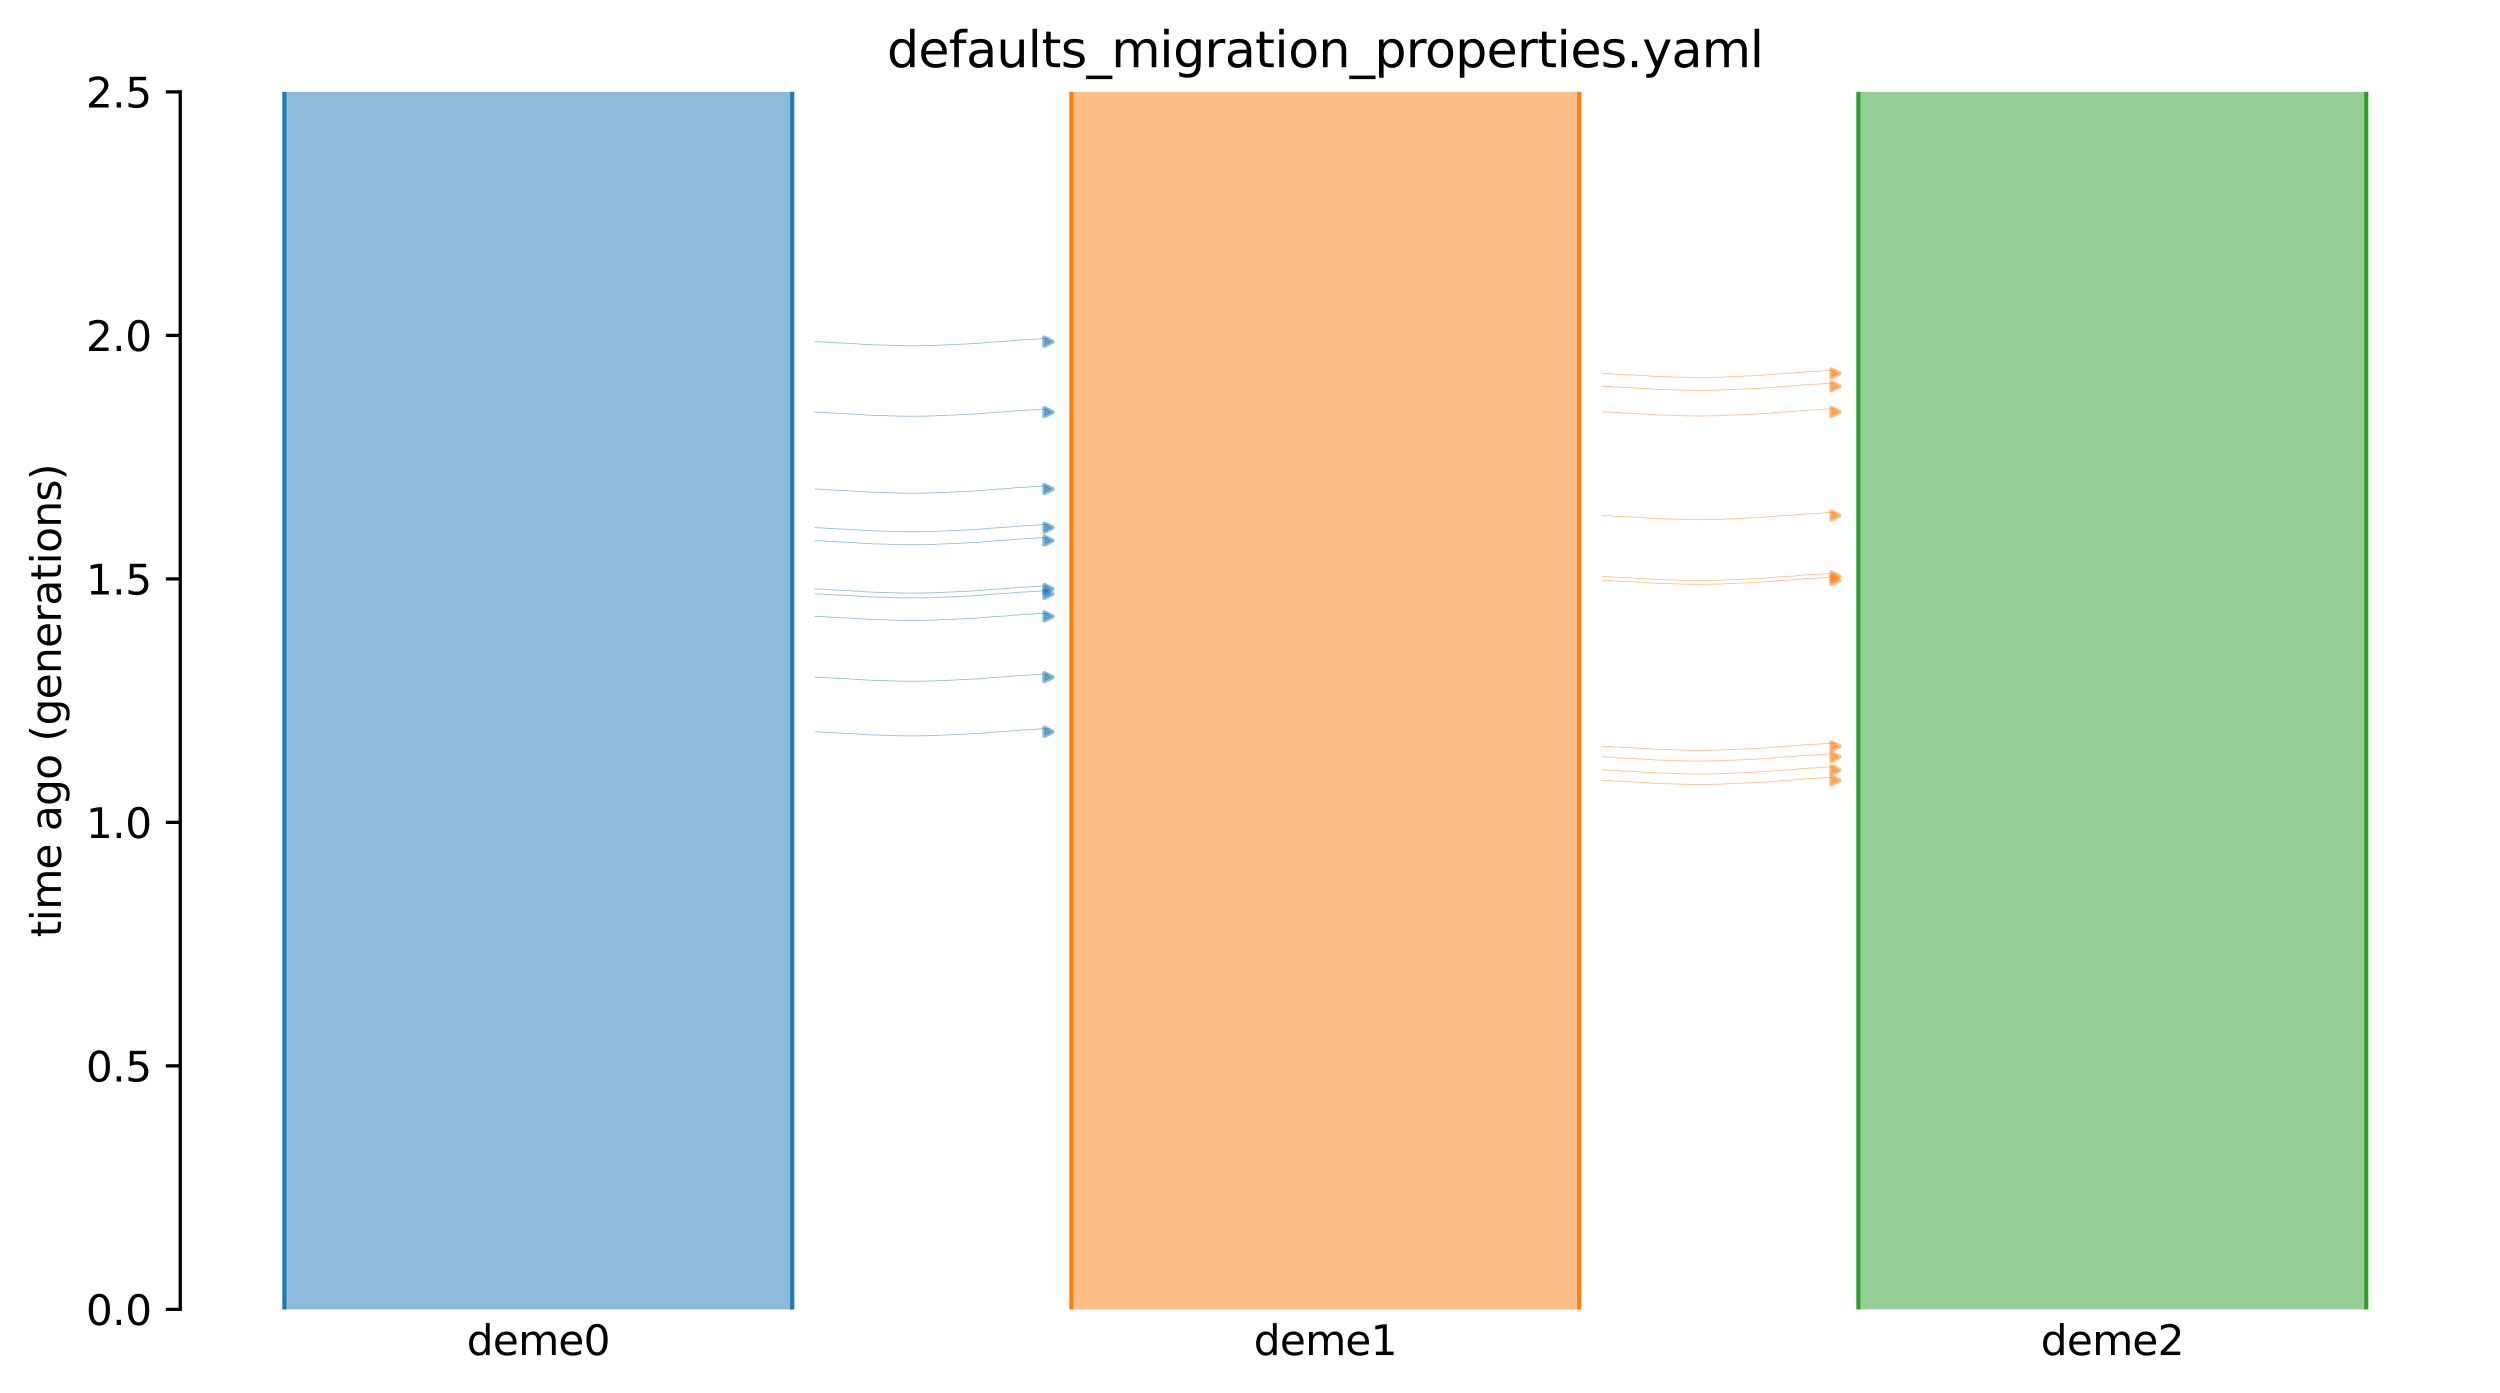 <?xml version="1.0" encoding="utf-8" standalone="no"?>
<!DOCTYPE svg PUBLIC "-//W3C//DTD SVG 1.1//EN"
  "http://www.w3.org/Graphics/SVG/1.1/DTD/svg11.dtd">
<svg xmlns:xlink="http://www.w3.org/1999/xlink" width="607.2pt" height="338.4pt" viewBox="0 0 607.2 338.4" xmlns="http://www.w3.org/2000/svg" version="1.1">
 <defs>
  <style type="text/css">*{stroke-linejoin: round; stroke-linecap: butt}</style>
 </defs>
 <g id="figure_1">
  <g id="patch_1">
   <path d="M 0 338.4 
L 607.2 338.4 
L 607.2 0 
L 0 0 
z
" style="fill: #ffffff"/>
  </g>
  <g id="axes_1">
   <g id="patch_2">
    <path d="M 43.781 318.022 
L 600 318.022 
L 600 22.318 
L 43.781 22.318 
z
" style="fill: #ffffff"/>
   </g>
   <path d="M 197.982 144.237 
L 198.982 144.268 
L 199.982 144.305 
L 200.982 144.403 
L 201.982 144.435 
L 202.982 144.509 
L 203.982 144.547 
L 204.982 144.583 
L 205.982 144.641 
L 206.982 144.711 
L 207.982 144.763 
L 208.982 144.822 
L 209.982 144.91 
L 210.982 144.956 
L 211.982 144.999 
L 212.982 145.029 
L 213.982 145.055 
L 214.982 145.077 
L 215.982 145.131 
L 216.982 145.159 
L 217.982 145.189 
L 218.982 145.214 
L 219.982 145.225 
L 220.982 145.235 
L 221.982 145.235 
L 222.982 145.226 
L 223.982 145.214 
L 224.982 145.183 
L 225.982 145.172 
L 226.982 145.142 
L 227.982 145.082 
L 228.982 145.045 
L 229.982 145.005 
L 230.982 144.963 
L 231.982 144.93 
L 232.982 144.863 
L 233.982 144.824 
L 234.982 144.781 
L 235.982 144.71 
L 236.982 144.674 
L 237.982 144.616 
L 238.982 144.505 
L 239.982 144.434 
L 240.982 144.321 
L 241.982 144.275 
L 242.982 144.214 
L 243.982 144.166 
L 244.982 144.085 
L 245.982 143.966 
L 246.982 143.896 
L 247.982 143.813 
L 248.982 143.78 
L 249.982 143.728 
L 250.982 143.66 
L 251.982 143.594 
L 252.982 143.517 
L 254.65 143.49 
" clip-path="url(#p02de3238c3)" style="fill: none; stroke: #1f77b4; stroke-opacity: 0.5; stroke-width: 0.2; stroke-linecap: square"/>
   <path d="M 197.982 82.985 
L 198.982 83.016 
L 199.982 83.053 
L 200.982 83.151 
L 201.982 83.183 
L 202.982 83.257 
L 203.982 83.295 
L 204.982 83.331 
L 205.982 83.388 
L 206.982 83.459 
L 207.982 83.511 
L 208.982 83.57 
L 209.982 83.658 
L 210.982 83.704 
L 211.982 83.747 
L 212.982 83.777 
L 213.982 83.803 
L 214.982 83.825 
L 215.982 83.879 
L 216.982 83.907 
L 217.982 83.937 
L 218.982 83.962 
L 219.982 83.973 
L 220.982 83.983 
L 221.982 83.983 
L 222.982 83.974 
L 223.982 83.962 
L 224.982 83.931 
L 225.982 83.92 
L 226.982 83.89 
L 227.982 83.83 
L 228.982 83.793 
L 229.982 83.753 
L 230.982 83.711 
L 231.982 83.678 
L 232.982 83.611 
L 233.982 83.572 
L 234.982 83.529 
L 235.982 83.458 
L 236.982 83.422 
L 237.982 83.364 
L 238.982 83.253 
L 239.982 83.182 
L 240.982 83.069 
L 241.982 83.023 
L 242.982 82.962 
L 243.982 82.914 
L 244.982 82.833 
L 245.982 82.714 
L 246.982 82.644 
L 247.982 82.561 
L 248.982 82.528 
L 249.982 82.476 
L 250.982 82.408 
L 251.982 82.342 
L 252.982 82.265 
L 254.65 82.238 
" clip-path="url(#p02de3238c3)" style="fill: none; stroke: #1f77b4; stroke-opacity: 0.5; stroke-width: 0.2; stroke-linecap: square"/>
   <path d="M 197.982 149.701 
L 198.982 149.733 
L 199.982 149.77 
L 200.982 149.868 
L 201.982 149.9 
L 202.982 149.974 
L 203.982 150.012 
L 204.982 150.048 
L 205.982 150.105 
L 206.982 150.176 
L 207.982 150.228 
L 208.982 150.287 
L 209.982 150.375 
L 210.982 150.421 
L 211.982 150.464 
L 212.982 150.494 
L 213.982 150.52 
L 214.982 150.541 
L 215.982 150.596 
L 216.982 150.624 
L 217.982 150.653 
L 218.982 150.679 
L 219.982 150.69 
L 220.982 150.7 
L 221.982 150.7 
L 222.982 150.69 
L 223.982 150.679 
L 224.982 150.648 
L 225.982 150.636 
L 226.982 150.606 
L 227.982 150.547 
L 228.982 150.509 
L 229.982 150.47 
L 230.982 150.428 
L 231.982 150.395 
L 232.982 150.328 
L 233.982 150.289 
L 234.982 150.246 
L 235.982 150.175 
L 236.982 150.139 
L 237.982 150.08 
L 238.982 149.97 
L 239.982 149.899 
L 240.982 149.786 
L 241.982 149.74 
L 242.982 149.679 
L 243.982 149.63 
L 244.982 149.55 
L 245.982 149.431 
L 246.982 149.361 
L 247.982 149.278 
L 248.982 149.244 
L 249.982 149.193 
L 250.982 149.125 
L 251.982 149.059 
L 252.982 148.982 
L 254.65 148.954 
" clip-path="url(#p02de3238c3)" style="fill: none; stroke: #1f77b4; stroke-opacity: 0.5; stroke-width: 0.2; stroke-linecap: square"/>
   <path d="M 197.982 131.318 
L 198.982 131.349 
L 199.982 131.386 
L 200.982 131.484 
L 201.982 131.516 
L 202.982 131.59 
L 203.982 131.628 
L 204.982 131.664 
L 205.982 131.721 
L 206.982 131.792 
L 207.982 131.844 
L 208.982 131.903 
L 209.982 131.991 
L 210.982 132.037 
L 211.982 132.08 
L 212.982 132.11 
L 213.982 132.136 
L 214.982 132.158 
L 215.982 132.212 
L 216.982 132.24 
L 217.982 132.27 
L 218.982 132.295 
L 219.982 132.306 
L 220.982 132.316 
L 221.982 132.316 
L 222.982 132.307 
L 223.982 132.295 
L 224.982 132.264 
L 225.982 132.253 
L 226.982 132.223 
L 227.982 132.163 
L 228.982 132.126 
L 229.982 132.086 
L 230.982 132.044 
L 231.982 132.011 
L 232.982 131.944 
L 233.982 131.905 
L 234.982 131.862 
L 235.982 131.791 
L 236.982 131.755 
L 237.982 131.697 
L 238.982 131.586 
L 239.982 131.515 
L 240.982 131.402 
L 241.982 131.356 
L 242.982 131.295 
L 243.982 131.247 
L 244.982 131.166 
L 245.982 131.047 
L 246.982 130.977 
L 247.982 130.894 
L 248.982 130.861 
L 249.982 130.809 
L 250.982 130.741 
L 251.982 130.675 
L 252.982 130.598 
L 254.65 130.571 
" clip-path="url(#p02de3238c3)" style="fill: none; stroke: #1f77b4; stroke-opacity: 0.5; stroke-width: 0.2; stroke-linecap: square"/>
   <path d="M 197.982 128.161 
L 198.982 128.193 
L 199.982 128.229 
L 200.982 128.327 
L 201.982 128.36 
L 202.982 128.433 
L 203.982 128.472 
L 204.982 128.507 
L 205.982 128.565 
L 206.982 128.635 
L 207.982 128.687 
L 208.982 128.746 
L 209.982 128.835 
L 210.982 128.881 
L 211.982 128.923 
L 212.982 128.954 
L 213.982 128.98 
L 214.982 129.001 
L 215.982 129.055 
L 216.982 129.083 
L 217.982 129.113 
L 218.982 129.138 
L 219.982 129.15 
L 220.982 129.16 
L 221.982 129.159 
L 222.982 129.15 
L 223.982 129.138 
L 224.982 129.107 
L 225.982 129.096 
L 226.982 129.066 
L 227.982 129.006 
L 228.982 128.969 
L 229.982 128.93 
L 230.982 128.888 
L 231.982 128.855 
L 232.982 128.787 
L 233.982 128.748 
L 234.982 128.706 
L 235.982 128.635 
L 236.982 128.599 
L 237.982 128.54 
L 238.982 128.429 
L 239.982 128.359 
L 240.982 128.246 
L 241.982 128.2 
L 242.982 128.139 
L 243.982 128.09 
L 244.982 128.009 
L 245.982 127.891 
L 246.982 127.82 
L 247.982 127.737 
L 248.982 127.704 
L 249.982 127.653 
L 250.982 127.584 
L 251.982 127.518 
L 252.982 127.441 
L 254.65 127.414 
" clip-path="url(#p02de3238c3)" style="fill: none; stroke: #1f77b4; stroke-opacity: 0.5; stroke-width: 0.2; stroke-linecap: square"/>
   <path d="M 197.982 143.053 
L 198.982 143.084 
L 199.982 143.121 
L 200.982 143.219 
L 201.982 143.252 
L 202.982 143.325 
L 203.982 143.364 
L 204.982 143.399 
L 205.982 143.457 
L 206.982 143.527 
L 207.982 143.579 
L 208.982 143.638 
L 209.982 143.727 
L 210.982 143.773 
L 211.982 143.815 
L 212.982 143.846 
L 213.982 143.872 
L 214.982 143.893 
L 215.982 143.947 
L 216.982 143.975 
L 217.982 144.005 
L 218.982 144.03 
L 219.982 144.042 
L 220.982 144.052 
L 221.982 144.051 
L 222.982 144.042 
L 223.982 144.03 
L 224.982 143.999 
L 225.982 143.988 
L 226.982 143.958 
L 227.982 143.898 
L 228.982 143.861 
L 229.982 143.822 
L 230.982 143.779 
L 231.982 143.747 
L 232.982 143.679 
L 233.982 143.64 
L 234.982 143.598 
L 235.982 143.527 
L 236.982 143.491 
L 237.982 143.432 
L 238.982 143.321 
L 239.982 143.251 
L 240.982 143.138 
L 241.982 143.092 
L 242.982 143.031 
L 243.982 142.982 
L 244.982 142.901 
L 245.982 142.783 
L 246.982 142.712 
L 247.982 142.629 
L 248.982 142.596 
L 249.982 142.545 
L 250.982 142.476 
L 251.982 142.41 
L 252.982 142.333 
L 254.65 142.306 
" clip-path="url(#p02de3238c3)" style="fill: none; stroke: #1f77b4; stroke-opacity: 0.5; stroke-width: 0.2; stroke-linecap: square"/>
   <path d="M 197.982 100.105 
L 198.982 100.137 
L 199.982 100.174 
L 200.982 100.272 
L 201.982 100.304 
L 202.982 100.378 
L 203.982 100.416 
L 204.982 100.452 
L 205.982 100.509 
L 206.982 100.58 
L 207.982 100.632 
L 208.982 100.691 
L 209.982 100.779 
L 210.982 100.825 
L 211.982 100.868 
L 212.982 100.898 
L 213.982 100.924 
L 214.982 100.945 
L 215.982 101 
L 216.982 101.028 
L 217.982 101.057 
L 218.982 101.083 
L 219.982 101.094 
L 220.982 101.104 
L 221.982 101.104 
L 222.982 101.094 
L 223.982 101.083 
L 224.982 101.052 
L 225.982 101.041 
L 226.982 101.01 
L 227.982 100.951 
L 228.982 100.913 
L 229.982 100.874 
L 230.982 100.832 
L 231.982 100.799 
L 232.982 100.732 
L 233.982 100.693 
L 234.982 100.65 
L 235.982 100.579 
L 236.982 100.543 
L 237.982 100.485 
L 238.982 100.374 
L 239.982 100.303 
L 240.982 100.19 
L 241.982 100.144 
L 242.982 100.083 
L 243.982 100.034 
L 244.982 99.954 
L 245.982 99.835 
L 246.982 99.765 
L 247.982 99.682 
L 248.982 99.648 
L 249.982 99.597 
L 250.982 99.529 
L 251.982 99.463 
L 252.982 99.386 
L 254.65 99.358 
" clip-path="url(#p02de3238c3)" style="fill: none; stroke: #1f77b4; stroke-opacity: 0.5; stroke-width: 0.2; stroke-linecap: square"/>
   <path d="M 197.982 164.471 
L 198.982 164.502 
L 199.982 164.539 
L 200.982 164.637 
L 201.982 164.669 
L 202.982 164.743 
L 203.982 164.782 
L 204.982 164.817 
L 205.982 164.875 
L 206.982 164.945 
L 207.982 164.997 
L 208.982 165.056 
L 209.982 165.144 
L 210.982 165.191 
L 211.982 165.233 
L 212.982 165.263 
L 213.982 165.289 
L 214.982 165.311 
L 215.982 165.365 
L 216.982 165.393 
L 217.982 165.423 
L 218.982 165.448 
L 219.982 165.459 
L 220.982 165.469 
L 221.982 165.469 
L 222.982 165.46 
L 223.982 165.448 
L 224.982 165.417 
L 225.982 165.406 
L 226.982 165.376 
L 227.982 165.316 
L 228.982 165.279 
L 229.982 165.24 
L 230.982 165.197 
L 231.982 165.164 
L 232.982 165.097 
L 233.982 165.058 
L 234.982 165.015 
L 235.982 164.945 
L 236.982 164.908 
L 237.982 164.85 
L 238.982 164.739 
L 239.982 164.668 
L 240.982 164.555 
L 241.982 164.509 
L 242.982 164.448 
L 243.982 164.4 
L 244.982 164.319 
L 245.982 164.2 
L 246.982 164.13 
L 247.982 164.047 
L 248.982 164.014 
L 249.982 163.962 
L 250.982 163.894 
L 251.982 163.828 
L 252.982 163.751 
L 254.65 163.724 
" clip-path="url(#p02de3238c3)" style="fill: none; stroke: #1f77b4; stroke-opacity: 0.5; stroke-width: 0.2; stroke-linecap: square"/>
   <path d="M 197.982 118.786 
L 198.982 118.818 
L 199.982 118.855 
L 200.982 118.952 
L 201.982 118.985 
L 202.982 119.059 
L 203.982 119.097 
L 204.982 119.133 
L 205.982 119.19 
L 206.982 119.261 
L 207.982 119.313 
L 208.982 119.372 
L 209.982 119.46 
L 210.982 119.506 
L 211.982 119.548 
L 212.982 119.579 
L 213.982 119.605 
L 214.982 119.626 
L 215.982 119.681 
L 216.982 119.708 
L 217.982 119.738 
L 218.982 119.764 
L 219.982 119.775 
L 220.982 119.785 
L 221.982 119.785 
L 222.982 119.775 
L 223.982 119.764 
L 224.982 119.732 
L 225.982 119.721 
L 226.982 119.691 
L 227.982 119.631 
L 228.982 119.594 
L 229.982 119.555 
L 230.982 119.513 
L 231.982 119.48 
L 232.982 119.413 
L 233.982 119.373 
L 234.982 119.331 
L 235.982 119.26 
L 236.982 119.224 
L 237.982 119.165 
L 238.982 119.054 
L 239.982 118.984 
L 240.982 118.871 
L 241.982 118.825 
L 242.982 118.764 
L 243.982 118.715 
L 244.982 118.634 
L 245.982 118.516 
L 246.982 118.446 
L 247.982 118.362 
L 248.982 118.329 
L 249.982 118.278 
L 250.982 118.21 
L 251.982 118.143 
L 252.982 118.067 
L 254.65 118.039 
" clip-path="url(#p02de3238c3)" style="fill: none; stroke: #1f77b4; stroke-opacity: 0.5; stroke-width: 0.2; stroke-linecap: square"/>
   <path d="M 197.982 177.737 
L 198.982 177.768 
L 199.982 177.805 
L 200.982 177.903 
L 201.982 177.935 
L 202.982 178.009 
L 203.982 178.048 
L 204.982 178.083 
L 205.982 178.141 
L 206.982 178.211 
L 207.982 178.263 
L 208.982 178.322 
L 209.982 178.41 
L 210.982 178.456 
L 211.982 178.499 
L 212.982 178.529 
L 213.982 178.555 
L 214.982 178.577 
L 215.982 178.631 
L 216.982 178.659 
L 217.982 178.689 
L 218.982 178.714 
L 219.982 178.725 
L 220.982 178.735 
L 221.982 178.735 
L 222.982 178.726 
L 223.982 178.714 
L 224.982 178.683 
L 225.982 178.672 
L 226.982 178.642 
L 227.982 178.582 
L 228.982 178.545 
L 229.982 178.506 
L 230.982 178.463 
L 231.982 178.43 
L 232.982 178.363 
L 233.982 178.324 
L 234.982 178.281 
L 235.982 178.211 
L 236.982 178.174 
L 237.982 178.116 
L 238.982 178.005 
L 239.982 177.934 
L 240.982 177.821 
L 241.982 177.775 
L 242.982 177.714 
L 243.982 177.666 
L 244.982 177.585 
L 245.982 177.466 
L 246.982 177.396 
L 247.982 177.313 
L 248.982 177.28 
L 249.982 177.228 
L 250.982 177.16 
L 251.982 177.094 
L 252.982 177.017 
L 254.65 176.99 
" clip-path="url(#p02de3238c3)" style="fill: none; stroke: #1f77b4; stroke-opacity: 0.5; stroke-width: 0.2; stroke-linecap: square"/>
   <path d="M 389.131 140.921 
L 390.131 140.952 
L 391.131 140.989 
L 392.131 141.087 
L 393.131 141.119 
L 394.131 141.193 
L 395.131 141.232 
L 396.131 141.267 
L 397.131 141.325 
L 398.131 141.395 
L 399.131 141.447 
L 400.131 141.506 
L 401.131 141.594 
L 402.131 141.641 
L 403.131 141.683 
L 404.131 141.714 
L 405.131 141.74 
L 406.131 141.761 
L 407.131 141.815 
L 408.131 141.843 
L 409.131 141.873 
L 410.131 141.898 
L 411.131 141.909 
L 412.131 141.919 
L 413.131 141.919 
L 414.131 141.91 
L 415.131 141.898 
L 416.131 141.867 
L 417.131 141.856 
L 418.131 141.826 
L 419.131 141.766 
L 420.131 141.729 
L 421.131 141.69 
L 422.131 141.647 
L 423.131 141.615 
L 424.131 141.547 
L 425.131 141.508 
L 426.131 141.465 
L 427.131 141.395 
L 428.131 141.358 
L 429.131 141.3 
L 430.131 141.189 
L 431.131 141.118 
L 432.131 141.005 
L 433.131 140.96 
L 434.131 140.898 
L 435.131 140.85 
L 436.131 140.769 
L 437.131 140.65 
L 438.131 140.58 
L 439.131 140.497 
L 440.131 140.464 
L 441.131 140.413 
L 442.131 140.344 
L 443.131 140.278 
L 444.131 140.201 
L 445.799 140.174 
" clip-path="url(#p02de3238c3)" style="fill: none; stroke: #ff7f0e; stroke-opacity: 0.5; stroke-width: 0.2; stroke-linecap: square"/>
   <path d="M 389.131 181.256 
L 390.131 181.287 
L 391.131 181.324 
L 392.131 181.422 
L 393.131 181.454 
L 394.131 181.528 
L 395.131 181.566 
L 396.131 181.602 
L 397.131 181.659 
L 398.131 181.73 
L 399.131 181.782 
L 400.131 181.841 
L 401.131 181.929 
L 402.131 181.975 
L 403.131 182.018 
L 404.131 182.048 
L 405.131 182.074 
L 406.131 182.095 
L 407.131 182.15 
L 408.131 182.178 
L 409.131 182.207 
L 410.131 182.233 
L 411.131 182.244 
L 412.131 182.254 
L 413.131 182.254 
L 414.131 182.244 
L 415.131 182.233 
L 416.131 182.202 
L 417.131 182.191 
L 418.131 182.16 
L 419.131 182.101 
L 420.131 182.064 
L 421.131 182.024 
L 422.131 181.982 
L 423.131 181.949 
L 424.131 181.882 
L 425.131 181.843 
L 426.131 181.8 
L 427.131 181.729 
L 428.131 181.693 
L 429.131 181.635 
L 430.131 181.524 
L 431.131 181.453 
L 432.131 181.34 
L 433.131 181.294 
L 434.131 181.233 
L 435.131 181.185 
L 436.131 181.104 
L 437.131 180.985 
L 438.131 180.915 
L 439.131 180.832 
L 440.131 180.799 
L 441.131 180.747 
L 442.131 180.679 
L 443.131 180.613 
L 444.131 180.536 
L 445.799 180.508 
" clip-path="url(#p02de3238c3)" style="fill: none; stroke: #ff7f0e; stroke-opacity: 0.5; stroke-width: 0.2; stroke-linecap: square"/>
   <path d="M 389.131 189.538 
L 390.131 189.57 
L 391.131 189.607 
L 392.131 189.705 
L 393.131 189.737 
L 394.131 189.811 
L 395.131 189.849 
L 396.131 189.885 
L 397.131 189.942 
L 398.131 190.013 
L 399.131 190.065 
L 400.131 190.124 
L 401.131 190.212 
L 402.131 190.258 
L 403.131 190.301 
L 404.131 190.331 
L 405.131 190.357 
L 406.131 190.378 
L 407.131 190.433 
L 408.131 190.461 
L 409.131 190.49 
L 410.131 190.516 
L 411.131 190.527 
L 412.131 190.537 
L 413.131 190.537 
L 414.131 190.527 
L 415.131 190.516 
L 416.131 190.485 
L 417.131 190.474 
L 418.131 190.443 
L 419.131 190.384 
L 420.131 190.346 
L 421.131 190.307 
L 422.131 190.265 
L 423.131 190.232 
L 424.131 190.165 
L 425.131 190.126 
L 426.131 190.083 
L 427.131 190.012 
L 428.131 189.976 
L 429.131 189.918 
L 430.131 189.807 
L 431.131 189.736 
L 432.131 189.623 
L 433.131 189.577 
L 434.131 189.516 
L 435.131 189.467 
L 436.131 189.387 
L 437.131 189.268 
L 438.131 189.198 
L 439.131 189.115 
L 440.131 189.081 
L 441.131 189.03 
L 442.131 188.962 
L 443.131 188.896 
L 444.131 188.819 
L 445.799 188.791 
" clip-path="url(#p02de3238c3)" style="fill: none; stroke: #ff7f0e; stroke-opacity: 0.5; stroke-width: 0.2; stroke-linecap: square"/>
   <path d="M 389.131 90.701 
L 390.131 90.733 
L 391.131 90.77 
L 392.131 90.867 
L 393.131 90.9 
L 394.131 90.973 
L 395.131 91.012 
L 396.131 91.047 
L 397.131 91.105 
L 398.131 91.175 
L 399.131 91.227 
L 400.131 91.287 
L 401.131 91.375 
L 402.131 91.421 
L 403.131 91.463 
L 404.131 91.494 
L 405.131 91.52 
L 406.131 91.541 
L 407.131 91.595 
L 408.131 91.623 
L 409.131 91.653 
L 410.131 91.678 
L 411.131 91.69 
L 412.131 91.7 
L 413.131 91.7 
L 414.131 91.69 
L 415.131 91.678 
L 416.131 91.647 
L 417.131 91.636 
L 418.131 91.606 
L 419.131 91.546 
L 420.131 91.509 
L 421.131 91.47 
L 422.131 91.428 
L 423.131 91.395 
L 424.131 91.327 
L 425.131 91.288 
L 426.131 91.246 
L 427.131 91.175 
L 428.131 91.139 
L 429.131 91.08 
L 430.131 90.969 
L 431.131 90.899 
L 432.131 90.786 
L 433.131 90.74 
L 434.131 90.679 
L 435.131 90.63 
L 436.131 90.549 
L 437.131 90.431 
L 438.131 90.361 
L 439.131 90.277 
L 440.131 90.244 
L 441.131 90.193 
L 442.131 90.125 
L 443.131 90.058 
L 444.131 89.981 
L 445.799 89.954 
" clip-path="url(#p02de3238c3)" style="fill: none; stroke: #ff7f0e; stroke-opacity: 0.5; stroke-width: 0.2; stroke-linecap: square"/>
   <path d="M 389.131 100.033 
L 390.131 100.065 
L 391.131 100.102 
L 392.131 100.199 
L 393.131 100.232 
L 394.131 100.305 
L 395.131 100.344 
L 396.131 100.379 
L 397.131 100.437 
L 398.131 100.507 
L 399.131 100.559 
L 400.131 100.618 
L 401.131 100.707 
L 402.131 100.753 
L 403.131 100.795 
L 404.131 100.826 
L 405.131 100.852 
L 406.131 100.873 
L 407.131 100.927 
L 408.131 100.955 
L 409.131 100.985 
L 410.131 101.01 
L 411.131 101.022 
L 412.131 101.032 
L 413.131 101.032 
L 414.131 101.022 
L 415.131 101.01 
L 416.131 100.979 
L 417.131 100.968 
L 418.131 100.938 
L 419.131 100.878 
L 420.131 100.841 
L 421.131 100.802 
L 422.131 100.76 
L 423.131 100.727 
L 424.131 100.659 
L 425.131 100.62 
L 426.131 100.578 
L 427.131 100.507 
L 428.131 100.471 
L 429.131 100.412 
L 430.131 100.301 
L 431.131 100.231 
L 432.131 100.118 
L 433.131 100.072 
L 434.131 100.011 
L 435.131 99.962 
L 436.131 99.881 
L 437.131 99.763 
L 438.131 99.693 
L 439.131 99.609 
L 440.131 99.576 
L 441.131 99.525 
L 442.131 99.457 
L 443.131 99.39 
L 444.131 99.313 
L 445.799 99.286 
" clip-path="url(#p02de3238c3)" style="fill: none; stroke: #ff7f0e; stroke-opacity: 0.5; stroke-width: 0.2; stroke-linecap: square"/>
   <path d="M 389.131 125.217 
L 390.131 125.249 
L 391.131 125.286 
L 392.131 125.383 
L 393.131 125.416 
L 394.131 125.489 
L 395.131 125.528 
L 396.131 125.563 
L 397.131 125.621 
L 398.131 125.691 
L 399.131 125.743 
L 400.131 125.802 
L 401.131 125.891 
L 402.131 125.937 
L 403.131 125.979 
L 404.131 126.01 
L 405.131 126.036 
L 406.131 126.057 
L 407.131 126.111 
L 408.131 126.139 
L 409.131 126.169 
L 410.131 126.194 
L 411.131 126.206 
L 412.131 126.216 
L 413.131 126.216 
L 414.131 126.206 
L 415.131 126.194 
L 416.131 126.163 
L 417.131 126.152 
L 418.131 126.122 
L 419.131 126.062 
L 420.131 126.025 
L 421.131 125.986 
L 422.131 125.944 
L 423.131 125.911 
L 424.131 125.843 
L 425.131 125.804 
L 426.131 125.762 
L 427.131 125.691 
L 428.131 125.655 
L 429.131 125.596 
L 430.131 125.485 
L 431.131 125.415 
L 432.131 125.302 
L 433.131 125.256 
L 434.131 125.195 
L 435.131 125.146 
L 436.131 125.065 
L 437.131 124.947 
L 438.131 124.877 
L 439.131 124.793 
L 440.131 124.76 
L 441.131 124.709 
L 442.131 124.641 
L 443.131 124.574 
L 444.131 124.497 
L 445.799 124.47 
" clip-path="url(#p02de3238c3)" style="fill: none; stroke: #ff7f0e; stroke-opacity: 0.5; stroke-width: 0.2; stroke-linecap: square"/>
   <path d="M 389.131 93.819 
L 390.131 93.851 
L 391.131 93.888 
L 392.131 93.986 
L 393.131 94.018 
L 394.131 94.092 
L 395.131 94.13 
L 396.131 94.166 
L 397.131 94.223 
L 398.131 94.294 
L 399.131 94.346 
L 400.131 94.405 
L 401.131 94.493 
L 402.131 94.539 
L 403.131 94.582 
L 404.131 94.612 
L 405.131 94.638 
L 406.131 94.659 
L 407.131 94.714 
L 408.131 94.742 
L 409.131 94.771 
L 410.131 94.797 
L 411.131 94.808 
L 412.131 94.818 
L 413.131 94.818 
L 414.131 94.808 
L 415.131 94.797 
L 416.131 94.766 
L 417.131 94.754 
L 418.131 94.724 
L 419.131 94.665 
L 420.131 94.627 
L 421.131 94.588 
L 422.131 94.546 
L 423.131 94.513 
L 424.131 94.446 
L 425.131 94.407 
L 426.131 94.364 
L 427.131 94.293 
L 428.131 94.257 
L 429.131 94.198 
L 430.131 94.088 
L 431.131 94.017 
L 432.131 93.904 
L 433.131 93.858 
L 434.131 93.797 
L 435.131 93.748 
L 436.131 93.668 
L 437.131 93.549 
L 438.131 93.479 
L 439.131 93.396 
L 440.131 93.362 
L 441.131 93.311 
L 442.131 93.243 
L 443.131 93.177 
L 444.131 93.1 
L 445.799 93.072 
" clip-path="url(#p02de3238c3)" style="fill: none; stroke: #ff7f0e; stroke-opacity: 0.5; stroke-width: 0.2; stroke-linecap: square"/>
   <path d="M 389.131 140.017 
L 390.131 140.048 
L 391.131 140.085 
L 392.131 140.183 
L 393.131 140.215 
L 394.131 140.289 
L 395.131 140.328 
L 396.131 140.363 
L 397.131 140.421 
L 398.131 140.491 
L 399.131 140.543 
L 400.131 140.602 
L 401.131 140.69 
L 402.131 140.737 
L 403.131 140.779 
L 404.131 140.809 
L 405.131 140.836 
L 406.131 140.857 
L 407.131 140.911 
L 408.131 140.939 
L 409.131 140.969 
L 410.131 140.994 
L 411.131 141.005 
L 412.131 141.015 
L 413.131 141.015 
L 414.131 141.006 
L 415.131 140.994 
L 416.131 140.963 
L 417.131 140.952 
L 418.131 140.922 
L 419.131 140.862 
L 420.131 140.825 
L 421.131 140.786 
L 422.131 140.743 
L 423.131 140.71 
L 424.131 140.643 
L 425.131 140.604 
L 426.131 140.561 
L 427.131 140.491 
L 428.131 140.454 
L 429.131 140.396 
L 430.131 140.285 
L 431.131 140.214 
L 432.131 140.101 
L 433.131 140.056 
L 434.131 139.994 
L 435.131 139.946 
L 436.131 139.865 
L 437.131 139.746 
L 438.131 139.676 
L 439.131 139.593 
L 440.131 139.56 
L 441.131 139.509 
L 442.131 139.44 
L 443.131 139.374 
L 444.131 139.297 
L 445.799 139.27 
" clip-path="url(#p02de3238c3)" style="fill: none; stroke: #ff7f0e; stroke-opacity: 0.5; stroke-width: 0.2; stroke-linecap: square"/>
   <path d="M 389.131 187.003 
L 390.131 187.035 
L 391.131 187.072 
L 392.131 187.169 
L 393.131 187.202 
L 394.131 187.276 
L 395.131 187.314 
L 396.131 187.35 
L 397.131 187.407 
L 398.131 187.478 
L 399.131 187.53 
L 400.131 187.589 
L 401.131 187.677 
L 402.131 187.723 
L 403.131 187.766 
L 404.131 187.796 
L 405.131 187.822 
L 406.131 187.843 
L 407.131 187.898 
L 408.131 187.926 
L 409.131 187.955 
L 410.131 187.981 
L 411.131 187.992 
L 412.131 188.002 
L 413.131 188.002 
L 414.131 187.992 
L 415.131 187.981 
L 416.131 187.95 
L 417.131 187.938 
L 418.131 187.908 
L 419.131 187.849 
L 420.131 187.811 
L 421.131 187.772 
L 422.131 187.73 
L 423.131 187.697 
L 424.131 187.63 
L 425.131 187.59 
L 426.131 187.548 
L 427.131 187.477 
L 428.131 187.441 
L 429.131 187.382 
L 430.131 187.271 
L 431.131 187.201 
L 432.131 187.088 
L 433.131 187.042 
L 434.131 186.981 
L 435.131 186.932 
L 436.131 186.852 
L 437.131 186.733 
L 438.131 186.663 
L 439.131 186.58 
L 440.131 186.546 
L 441.131 186.495 
L 442.131 186.427 
L 443.131 186.361 
L 444.131 186.284 
L 445.799 186.256 
" clip-path="url(#p02de3238c3)" style="fill: none; stroke: #ff7f0e; stroke-opacity: 0.5; stroke-width: 0.2; stroke-linecap: square"/>
   <path d="M 389.131 183.853 
L 390.131 183.885 
L 391.131 183.922 
L 392.131 184.019 
L 393.131 184.052 
L 394.131 184.125 
L 395.131 184.164 
L 396.131 184.199 
L 397.131 184.257 
L 398.131 184.327 
L 399.131 184.379 
L 400.131 184.438 
L 401.131 184.527 
L 402.131 184.573 
L 403.131 184.615 
L 404.131 184.646 
L 405.131 184.672 
L 406.131 184.693 
L 407.131 184.747 
L 408.131 184.775 
L 409.131 184.805 
L 410.131 184.83 
L 411.131 184.842 
L 412.131 184.852 
L 413.131 184.852 
L 414.131 184.842 
L 415.131 184.83 
L 416.131 184.799 
L 417.131 184.788 
L 418.131 184.758 
L 419.131 184.698 
L 420.131 184.661 
L 421.131 184.622 
L 422.131 184.58 
L 423.131 184.547 
L 424.131 184.479 
L 425.131 184.44 
L 426.131 184.398 
L 427.131 184.327 
L 428.131 184.291 
L 429.131 184.232 
L 430.131 184.121 
L 431.131 184.051 
L 432.131 183.938 
L 433.131 183.892 
L 434.131 183.831 
L 435.131 183.782 
L 436.131 183.701 
L 437.131 183.583 
L 438.131 183.513 
L 439.131 183.429 
L 440.131 183.396 
L 441.131 183.345 
L 442.131 183.277 
L 443.131 183.21 
L 444.131 183.133 
L 445.799 183.106 
" clip-path="url(#p02de3238c3)" style="fill: none; stroke: #ff7f0e; stroke-opacity: 0.5; stroke-width: 0.2; stroke-linecap: square"/>
   <g id="patch_3">
    <path d="M 69.064 22.318 
L 69.064 318.022 
M 192.42 22.318 
L 192.42 318.022 
" clip-path="url(#p02de3238c3)" style="fill: none; stroke: #ffffff; stroke-width: 3; stroke-linejoin: miter"/>
    <path d="M 69.064 22.318 
L 69.064 318.022 
M 192.42 22.318 
L 192.42 318.022 
" clip-path="url(#p02de3238c3)" style="fill: none; stroke: #1f77b4; stroke-linejoin: miter"/>
    <g id="PolyCollection_1">
     <path d="M 192.42 22.318 
L 69.064 22.318 
L 69.064 318.022 
L 192.42 318.022 
L 192.42 318.022 
L 192.42 22.318 
z
" clip-path="url(#p02de3238c3)" style="fill: #1f77b4; fill-opacity: 0.5"/>
    </g>
    <g id="patch_4">
     <path d="M 260.213 22.318 
L 260.213 318.022 
M 383.569 22.318 
L 383.569 318.022 
" clip-path="url(#p02de3238c3)" style="fill: none; stroke: #ffffff; stroke-width: 3; stroke-linejoin: miter"/>
     <path d="M 260.213 22.318 
L 260.213 318.022 
M 383.569 22.318 
L 383.569 318.022 
" clip-path="url(#p02de3238c3)" style="fill: none; stroke: #ff7f0e; stroke-linejoin: miter"/>
     <g id="PolyCollection_2">
      <path d="M 383.569 22.318 
L 260.213 22.318 
L 260.213 318.022 
L 383.569 318.022 
L 383.569 318.022 
L 383.569 22.318 
z
" clip-path="url(#p02de3238c3)" style="fill: #ff7f0e; fill-opacity: 0.5"/>
     </g>
     <g id="patch_5">
      <path d="M 451.361 22.318 
L 451.361 318.022 
M 574.717 22.318 
L 574.717 318.022 
" clip-path="url(#p02de3238c3)" style="fill: none; stroke: #ffffff; stroke-width: 3; stroke-linejoin: miter"/>
      <path d="M 451.361 22.318 
L 451.361 318.022 
M 574.717 22.318 
L 574.717 318.022 
" clip-path="url(#p02de3238c3)" style="fill: none; stroke: #2ca02c; stroke-linejoin: miter"/>
      <g id="PolyCollection_3">
       <path d="M 574.717 22.318 
L 451.361 22.318 
L 451.361 318.022 
L 574.717 318.022 
L 574.717 318.022 
L 574.717 22.318 
z
" clip-path="url(#p02de3238c3)" style="fill: #2ca02c; fill-opacity: 0.5"/>
      </g>
      <g id="matplotlib.axis_1">
       <g id="xtick_1">
        <g id="line2d_1"/>
        <g id="text_1">
         <!-- deme0 -->
         <g transform="translate(113.363 329.12) scale(0.1 -0.1)">
          <defs>
           <path id="DejaVuSans-64" d="M 2906 2969 
L 2906 4863 
L 3481 4863 
L 3481 0 
L 2906 0 
L 2906 525 
Q 2725 213 2448 61 
Q 2172 -91 1784 -91 
Q 1150 -91 751 415 
Q 353 922 353 1747 
Q 353 2572 751 3078 
Q 1150 3584 1784 3584 
Q 2172 3584 2448 3432 
Q 2725 3281 2906 2969 
z
M 947 1747 
Q 947 1113 1208 752 
Q 1469 391 1925 391 
Q 2381 391 2643 752 
Q 2906 1113 2906 1747 
Q 2906 2381 2643 2742 
Q 2381 3103 1925 3103 
Q 1469 3103 1208 2742 
Q 947 2381 947 1747 
z
" transform="scale(0.016)"/>
           <path id="DejaVuSans-65" d="M 3597 1894 
L 3597 1613 
L 953 1613 
Q 991 1019 1311 708 
Q 1631 397 2203 397 
Q 2534 397 2845 478 
Q 3156 559 3463 722 
L 3463 178 
Q 3153 47 2828 -22 
Q 2503 -91 2169 -91 
Q 1331 -91 842 396 
Q 353 884 353 1716 
Q 353 2575 817 3079 
Q 1281 3584 2069 3584 
Q 2775 3584 3186 3129 
Q 3597 2675 3597 1894 
z
M 3022 2063 
Q 3016 2534 2758 2815 
Q 2500 3097 2075 3097 
Q 1594 3097 1305 2825 
Q 1016 2553 972 2059 
L 3022 2063 
z
" transform="scale(0.016)"/>
           <path id="DejaVuSans-6d" d="M 3328 2828 
Q 3544 3216 3844 3400 
Q 4144 3584 4550 3584 
Q 5097 3584 5394 3201 
Q 5691 2819 5691 2113 
L 5691 0 
L 5113 0 
L 5113 2094 
Q 5113 2597 4934 2840 
Q 4756 3084 4391 3084 
Q 3944 3084 3684 2787 
Q 3425 2491 3425 1978 
L 3425 0 
L 2847 0 
L 2847 2094 
Q 2847 2600 2669 2842 
Q 2491 3084 2119 3084 
Q 1678 3084 1418 2786 
Q 1159 2488 1159 1978 
L 1159 0 
L 581 0 
L 581 3500 
L 1159 3500 
L 1159 2956 
Q 1356 3278 1631 3431 
Q 1906 3584 2284 3584 
Q 2666 3584 2933 3390 
Q 3200 3197 3328 2828 
z
" transform="scale(0.016)"/>
           <path id="DejaVuSans-30" d="M 2034 4250 
Q 1547 4250 1301 3770 
Q 1056 3291 1056 2328 
Q 1056 1369 1301 889 
Q 1547 409 2034 409 
Q 2525 409 2770 889 
Q 3016 1369 3016 2328 
Q 3016 3291 2770 3770 
Q 2525 4250 2034 4250 
z
M 2034 4750 
Q 2819 4750 3233 4129 
Q 3647 3509 3647 2328 
Q 3647 1150 3233 529 
Q 2819 -91 2034 -91 
Q 1250 -91 836 529 
Q 422 1150 422 2328 
Q 422 3509 836 4129 
Q 1250 4750 2034 4750 
z
" transform="scale(0.016)"/>
          </defs>
          <use xlink:href="#DejaVuSans-64"/>
          <use xlink:href="#DejaVuSans-65" x="63.477"/>
          <use xlink:href="#DejaVuSans-6d" x="125"/>
          <use xlink:href="#DejaVuSans-65" x="222.412"/>
          <use xlink:href="#DejaVuSans-30" x="283.936"/>
         </g>
        </g>
       </g>
       <g id="xtick_2">
        <g id="line2d_2"/>
        <g id="text_2">
         <!-- deme1 -->
         <g transform="translate(304.512 329.12) scale(0.1 -0.1)">
          <defs>
           <path id="DejaVuSans-31" d="M 794 531 
L 1825 531 
L 1825 4091 
L 703 3866 
L 703 4441 
L 1819 4666 
L 2450 4666 
L 2450 531 
L 3481 531 
L 3481 0 
L 794 0 
L 794 531 
z
" transform="scale(0.016)"/>
          </defs>
          <use xlink:href="#DejaVuSans-64"/>
          <use xlink:href="#DejaVuSans-65" x="63.477"/>
          <use xlink:href="#DejaVuSans-6d" x="125"/>
          <use xlink:href="#DejaVuSans-65" x="222.412"/>
          <use xlink:href="#DejaVuSans-31" x="283.936"/>
         </g>
        </g>
       </g>
       <g id="xtick_3">
        <g id="line2d_3"/>
        <g id="text_3">
         <!-- deme2 -->
         <g transform="translate(495.66 329.12) scale(0.1 -0.1)">
          <defs>
           <path id="DejaVuSans-32" d="M 1228 531 
L 3431 531 
L 3431 0 
L 469 0 
L 469 531 
Q 828 903 1448 1529 
Q 2069 2156 2228 2338 
Q 2531 2678 2651 2914 
Q 2772 3150 2772 3378 
Q 2772 3750 2511 3984 
Q 2250 4219 1831 4219 
Q 1534 4219 1204 4116 
Q 875 4013 500 3803 
L 500 4441 
Q 881 4594 1212 4672 
Q 1544 4750 1819 4750 
Q 2544 4750 2975 4387 
Q 3406 4025 3406 3419 
Q 3406 3131 3298 2873 
Q 3191 2616 2906 2266 
Q 2828 2175 2409 1742 
Q 1991 1309 1228 531 
z
" transform="scale(0.016)"/>
          </defs>
          <use xlink:href="#DejaVuSans-64"/>
          <use xlink:href="#DejaVuSans-65" x="63.477"/>
          <use xlink:href="#DejaVuSans-6d" x="125"/>
          <use xlink:href="#DejaVuSans-65" x="222.412"/>
          <use xlink:href="#DejaVuSans-32" x="283.936"/>
         </g>
        </g>
       </g>
      </g>
      <g id="matplotlib.axis_2">
       <g id="ytick_1">
        <g id="line2d_4">
         <defs>
          <path id="m97387b2384" d="M 0 0 
L -3.5 0 
" style="stroke: #000000; stroke-width: 0.8"/>
         </defs>
         <g>
          <use xlink:href="#m97387b2384" x="43.781" y="318.022" style="stroke: #000000; stroke-width: 0.8"/>
         </g>
        </g>
        <g id="text_4">
         <!-- 0.0 -->
         <g transform="translate(20.878 321.821) scale(0.1 -0.1)">
          <defs>
           <path id="DejaVuSans-2e" d="M 684 794 
L 1344 794 
L 1344 0 
L 684 0 
L 684 794 
z
" transform="scale(0.016)"/>
          </defs>
          <use xlink:href="#DejaVuSans-30"/>
          <use xlink:href="#DejaVuSans-2e" x="63.623"/>
          <use xlink:href="#DejaVuSans-30" x="95.41"/>
         </g>
        </g>
       </g>
       <g id="ytick_2">
        <g id="line2d_5">
         <g>
          <use xlink:href="#m97387b2384" x="43.781" y="258.881" style="stroke: #000000; stroke-width: 0.8"/>
         </g>
        </g>
        <g id="text_5">
         <!-- 0.5 -->
         <g transform="translate(20.878 262.68) scale(0.1 -0.1)">
          <defs>
           <path id="DejaVuSans-35" d="M 691 4666 
L 3169 4666 
L 3169 4134 
L 1269 4134 
L 1269 2991 
Q 1406 3038 1543 3061 
Q 1681 3084 1819 3084 
Q 2600 3084 3056 2656 
Q 3513 2228 3513 1497 
Q 3513 744 3044 326 
Q 2575 -91 1722 -91 
Q 1428 -91 1123 -41 
Q 819 9 494 109 
L 494 744 
Q 775 591 1075 516 
Q 1375 441 1709 441 
Q 2250 441 2565 725 
Q 2881 1009 2881 1497 
Q 2881 1984 2565 2268 
Q 2250 2553 1709 2553 
Q 1456 2553 1204 2497 
Q 953 2441 691 2322 
L 691 4666 
z
" transform="scale(0.016)"/>
          </defs>
          <use xlink:href="#DejaVuSans-30"/>
          <use xlink:href="#DejaVuSans-2e" x="63.623"/>
          <use xlink:href="#DejaVuSans-35" x="95.41"/>
         </g>
        </g>
       </g>
       <g id="ytick_3">
        <g id="line2d_6">
         <g>
          <use xlink:href="#m97387b2384" x="43.781" y="199.74" style="stroke: #000000; stroke-width: 0.8"/>
         </g>
        </g>
        <g id="text_6">
         <!-- 1.0 -->
         <g transform="translate(20.878 203.54) scale(0.1 -0.1)">
          <use xlink:href="#DejaVuSans-31"/>
          <use xlink:href="#DejaVuSans-2e" x="63.623"/>
          <use xlink:href="#DejaVuSans-30" x="95.41"/>
         </g>
        </g>
       </g>
       <g id="ytick_4">
        <g id="line2d_7">
         <g>
          <use xlink:href="#m97387b2384" x="43.781" y="140.6" style="stroke: #000000; stroke-width: 0.8"/>
         </g>
        </g>
        <g id="text_7">
         <!-- 1.5 -->
         <g transform="translate(20.878 144.399) scale(0.1 -0.1)">
          <use xlink:href="#DejaVuSans-31"/>
          <use xlink:href="#DejaVuSans-2e" x="63.623"/>
          <use xlink:href="#DejaVuSans-35" x="95.41"/>
         </g>
        </g>
       </g>
       <g id="ytick_5">
        <g id="line2d_8">
         <g>
          <use xlink:href="#m97387b2384" x="43.781" y="81.459" style="stroke: #000000; stroke-width: 0.8"/>
         </g>
        </g>
        <g id="text_8">
         <!-- 2.0 -->
         <g transform="translate(20.878 85.258) scale(0.1 -0.1)">
          <use xlink:href="#DejaVuSans-32"/>
          <use xlink:href="#DejaVuSans-2e" x="63.623"/>
          <use xlink:href="#DejaVuSans-30" x="95.41"/>
         </g>
        </g>
       </g>
       <g id="ytick_6">
        <g id="line2d_9">
         <g>
          <use xlink:href="#m97387b2384" x="43.781" y="22.318" style="stroke: #000000; stroke-width: 0.8"/>
         </g>
        </g>
        <g id="text_9">
         <!-- 2.5 -->
         <g transform="translate(20.878 26.117) scale(0.1 -0.1)">
          <use xlink:href="#DejaVuSans-32"/>
          <use xlink:href="#DejaVuSans-2e" x="63.623"/>
          <use xlink:href="#DejaVuSans-35" x="95.41"/>
         </g>
        </g>
       </g>
       <g id="text_10">
        <!-- time ago (generations) -->
        <g transform="translate(14.798 227.641) rotate(-90) scale(0.1 -0.1)">
         <defs>
          <path id="DejaVuSans-74" d="M 1172 4494 
L 1172 3500 
L 2356 3500 
L 2356 3053 
L 1172 3053 
L 1172 1153 
Q 1172 725 1289 603 
Q 1406 481 1766 481 
L 2356 481 
L 2356 0 
L 1766 0 
Q 1100 0 847 248 
Q 594 497 594 1153 
L 594 3053 
L 172 3053 
L 172 3500 
L 594 3500 
L 594 4494 
L 1172 4494 
z
" transform="scale(0.016)"/>
          <path id="DejaVuSans-69" d="M 603 3500 
L 1178 3500 
L 1178 0 
L 603 0 
L 603 3500 
z
M 603 4863 
L 1178 4863 
L 1178 4134 
L 603 4134 
L 603 4863 
z
" transform="scale(0.016)"/>
          <path id="DejaVuSans-20" transform="scale(0.016)"/>
          <path id="DejaVuSans-61" d="M 2194 1759 
Q 1497 1759 1228 1600 
Q 959 1441 959 1056 
Q 959 750 1161 570 
Q 1363 391 1709 391 
Q 2188 391 2477 730 
Q 2766 1069 2766 1631 
L 2766 1759 
L 2194 1759 
z
M 3341 1997 
L 3341 0 
L 2766 0 
L 2766 531 
Q 2569 213 2275 61 
Q 1981 -91 1556 -91 
Q 1019 -91 701 211 
Q 384 513 384 1019 
Q 384 1609 779 1909 
Q 1175 2209 1959 2209 
L 2766 2209 
L 2766 2266 
Q 2766 2663 2505 2880 
Q 2244 3097 1772 3097 
Q 1472 3097 1187 3025 
Q 903 2953 641 2809 
L 641 3341 
Q 956 3463 1253 3523 
Q 1550 3584 1831 3584 
Q 2591 3584 2966 3190 
Q 3341 2797 3341 1997 
z
" transform="scale(0.016)"/>
          <path id="DejaVuSans-67" d="M 2906 1791 
Q 2906 2416 2648 2759 
Q 2391 3103 1925 3103 
Q 1463 3103 1205 2759 
Q 947 2416 947 1791 
Q 947 1169 1205 825 
Q 1463 481 1925 481 
Q 2391 481 2648 825 
Q 2906 1169 2906 1791 
z
M 3481 434 
Q 3481 -459 3084 -895 
Q 2688 -1331 1869 -1331 
Q 1566 -1331 1297 -1286 
Q 1028 -1241 775 -1147 
L 775 -588 
Q 1028 -725 1275 -790 
Q 1522 -856 1778 -856 
Q 2344 -856 2625 -561 
Q 2906 -266 2906 331 
L 2906 616 
Q 2728 306 2450 153 
Q 2172 0 1784 0 
Q 1141 0 747 490 
Q 353 981 353 1791 
Q 353 2603 747 3093 
Q 1141 3584 1784 3584 
Q 2172 3584 2450 3431 
Q 2728 3278 2906 2969 
L 2906 3500 
L 3481 3500 
L 3481 434 
z
" transform="scale(0.016)"/>
          <path id="DejaVuSans-6f" d="M 1959 3097 
Q 1497 3097 1228 2736 
Q 959 2375 959 1747 
Q 959 1119 1226 758 
Q 1494 397 1959 397 
Q 2419 397 2687 759 
Q 2956 1122 2956 1747 
Q 2956 2369 2687 2733 
Q 2419 3097 1959 3097 
z
M 1959 3584 
Q 2709 3584 3137 3096 
Q 3566 2609 3566 1747 
Q 3566 888 3137 398 
Q 2709 -91 1959 -91 
Q 1206 -91 779 398 
Q 353 888 353 1747 
Q 353 2609 779 3096 
Q 1206 3584 1959 3584 
z
" transform="scale(0.016)"/>
          <path id="DejaVuSans-28" d="M 1984 4856 
Q 1566 4138 1362 3434 
Q 1159 2731 1159 2009 
Q 1159 1288 1364 580 
Q 1569 -128 1984 -844 
L 1484 -844 
Q 1016 -109 783 600 
Q 550 1309 550 2009 
Q 550 2706 781 3412 
Q 1013 4119 1484 4856 
L 1984 4856 
z
" transform="scale(0.016)"/>
          <path id="DejaVuSans-6e" d="M 3513 2113 
L 3513 0 
L 2938 0 
L 2938 2094 
Q 2938 2591 2744 2837 
Q 2550 3084 2163 3084 
Q 1697 3084 1428 2787 
Q 1159 2491 1159 1978 
L 1159 0 
L 581 0 
L 581 3500 
L 1159 3500 
L 1159 2956 
Q 1366 3272 1645 3428 
Q 1925 3584 2291 3584 
Q 2894 3584 3203 3211 
Q 3513 2838 3513 2113 
z
" transform="scale(0.016)"/>
          <path id="DejaVuSans-72" d="M 2631 2963 
Q 2534 3019 2420 3045 
Q 2306 3072 2169 3072 
Q 1681 3072 1420 2755 
Q 1159 2438 1159 1844 
L 1159 0 
L 581 0 
L 581 3500 
L 1159 3500 
L 1159 2956 
Q 1341 3275 1631 3429 
Q 1922 3584 2338 3584 
Q 2397 3584 2469 3576 
Q 2541 3569 2628 3553 
L 2631 2963 
z
" transform="scale(0.016)"/>
          <path id="DejaVuSans-73" d="M 2834 3397 
L 2834 2853 
Q 2591 2978 2328 3040 
Q 2066 3103 1784 3103 
Q 1356 3103 1142 2972 
Q 928 2841 928 2578 
Q 928 2378 1081 2264 
Q 1234 2150 1697 2047 
L 1894 2003 
Q 2506 1872 2764 1633 
Q 3022 1394 3022 966 
Q 3022 478 2636 193 
Q 2250 -91 1575 -91 
Q 1294 -91 989 -36 
Q 684 19 347 128 
L 347 722 
Q 666 556 975 473 
Q 1284 391 1588 391 
Q 1994 391 2212 530 
Q 2431 669 2431 922 
Q 2431 1156 2273 1281 
Q 2116 1406 1581 1522 
L 1381 1569 
Q 847 1681 609 1914 
Q 372 2147 372 2553 
Q 372 3047 722 3315 
Q 1072 3584 1716 3584 
Q 2034 3584 2315 3537 
Q 2597 3491 2834 3397 
z
" transform="scale(0.016)"/>
          <path id="DejaVuSans-29" d="M 513 4856 
L 1013 4856 
Q 1481 4119 1714 3412 
Q 1947 2706 1947 2009 
Q 1947 1309 1714 600 
Q 1481 -109 1013 -844 
L 513 -844 
Q 928 -128 1133 580 
Q 1338 1288 1338 2009 
Q 1338 2731 1133 3434 
Q 928 4138 513 4856 
z
" transform="scale(0.016)"/>
         </defs>
         <use xlink:href="#DejaVuSans-74"/>
         <use xlink:href="#DejaVuSans-69" x="39.209"/>
         <use xlink:href="#DejaVuSans-6d" x="66.992"/>
         <use xlink:href="#DejaVuSans-65" x="164.404"/>
         <use xlink:href="#DejaVuSans-20" x="225.928"/>
         <use xlink:href="#DejaVuSans-61" x="257.715"/>
         <use xlink:href="#DejaVuSans-67" x="318.994"/>
         <use xlink:href="#DejaVuSans-6f" x="382.471"/>
         <use xlink:href="#DejaVuSans-20" x="443.652"/>
         <use xlink:href="#DejaVuSans-28" x="475.439"/>
         <use xlink:href="#DejaVuSans-67" x="514.453"/>
         <use xlink:href="#DejaVuSans-65" x="577.93"/>
         <use xlink:href="#DejaVuSans-6e" x="639.453"/>
         <use xlink:href="#DejaVuSans-65" x="702.832"/>
         <use xlink:href="#DejaVuSans-72" x="764.355"/>
         <use xlink:href="#DejaVuSans-61" x="805.469"/>
         <use xlink:href="#DejaVuSans-74" x="866.748"/>
         <use xlink:href="#DejaVuSans-69" x="905.957"/>
         <use xlink:href="#DejaVuSans-6f" x="933.74"/>
         <use xlink:href="#DejaVuSans-6e" x="994.922"/>
         <use xlink:href="#DejaVuSans-73" x="1058.301"/>
         <use xlink:href="#DejaVuSans-29" x="1110.4"/>
        </g>
       </g>
      </g>
      <path d="M 255.65 144.237 
L 253.65 143.237 
L 253.65 145.237 
z
" clip-path="url(#p02de3238c3)" style="fill: #1f77b4; fill-opacity: 0.5; stroke: #1f77b4; stroke-opacity: 0.5; stroke-linejoin: miter"/>
      <path d="M 255.65 82.985 
L 253.65 81.985 
L 253.65 83.985 
z
" clip-path="url(#p02de3238c3)" style="fill: #1f77b4; fill-opacity: 0.5; stroke: #1f77b4; stroke-opacity: 0.5; stroke-linejoin: miter"/>
      <path d="M 255.65 149.701 
L 253.65 148.701 
L 253.65 150.701 
z
" clip-path="url(#p02de3238c3)" style="fill: #1f77b4; fill-opacity: 0.5; stroke: #1f77b4; stroke-opacity: 0.5; stroke-linejoin: miter"/>
      <path d="M 255.65 131.318 
L 253.65 130.318 
L 253.65 132.318 
z
" clip-path="url(#p02de3238c3)" style="fill: #1f77b4; fill-opacity: 0.5; stroke: #1f77b4; stroke-opacity: 0.5; stroke-linejoin: miter"/>
      <path d="M 255.65 128.161 
L 253.65 127.161 
L 253.65 129.161 
z
" clip-path="url(#p02de3238c3)" style="fill: #1f77b4; fill-opacity: 0.5; stroke: #1f77b4; stroke-opacity: 0.5; stroke-linejoin: miter"/>
      <path d="M 255.65 143.053 
L 253.65 142.053 
L 253.65 144.053 
z
" clip-path="url(#p02de3238c3)" style="fill: #1f77b4; fill-opacity: 0.5; stroke: #1f77b4; stroke-opacity: 0.5; stroke-linejoin: miter"/>
      <path d="M 255.65 100.105 
L 253.65 99.105 
L 253.65 101.105 
z
" clip-path="url(#p02de3238c3)" style="fill: #1f77b4; fill-opacity: 0.5; stroke: #1f77b4; stroke-opacity: 0.5; stroke-linejoin: miter"/>
      <path d="M 255.65 164.471 
L 253.65 163.471 
L 253.65 165.471 
z
" clip-path="url(#p02de3238c3)" style="fill: #1f77b4; fill-opacity: 0.5; stroke: #1f77b4; stroke-opacity: 0.5; stroke-linejoin: miter"/>
      <path d="M 255.65 118.786 
L 253.65 117.786 
L 253.65 119.786 
z
" clip-path="url(#p02de3238c3)" style="fill: #1f77b4; fill-opacity: 0.5; stroke: #1f77b4; stroke-opacity: 0.5; stroke-linejoin: miter"/>
      <path d="M 255.65 177.737 
L 253.65 176.737 
L 253.65 178.737 
z
" clip-path="url(#p02de3238c3)" style="fill: #1f77b4; fill-opacity: 0.5; stroke: #1f77b4; stroke-opacity: 0.5; stroke-linejoin: miter"/>
      <path d="M 446.799 140.921 
L 444.799 139.921 
L 444.799 141.921 
z
" clip-path="url(#p02de3238c3)" style="fill: #ff7f0e; fill-opacity: 0.5; stroke: #ff7f0e; stroke-opacity: 0.5; stroke-linejoin: miter"/>
      <path d="M 446.799 181.256 
L 444.799 180.256 
L 444.799 182.256 
z
" clip-path="url(#p02de3238c3)" style="fill: #ff7f0e; fill-opacity: 0.5; stroke: #ff7f0e; stroke-opacity: 0.5; stroke-linejoin: miter"/>
      <path d="M 446.799 189.538 
L 444.799 188.538 
L 444.799 190.538 
z
" clip-path="url(#p02de3238c3)" style="fill: #ff7f0e; fill-opacity: 0.5; stroke: #ff7f0e; stroke-opacity: 0.5; stroke-linejoin: miter"/>
      <path d="M 446.799 90.701 
L 444.799 89.701 
L 444.799 91.701 
z
" clip-path="url(#p02de3238c3)" style="fill: #ff7f0e; fill-opacity: 0.5; stroke: #ff7f0e; stroke-opacity: 0.5; stroke-linejoin: miter"/>
      <path d="M 446.799 100.033 
L 444.799 99.033 
L 444.799 101.033 
z
" clip-path="url(#p02de3238c3)" style="fill: #ff7f0e; fill-opacity: 0.5; stroke: #ff7f0e; stroke-opacity: 0.5; stroke-linejoin: miter"/>
      <path d="M 446.799 125.217 
L 444.799 124.217 
L 444.799 126.217 
z
" clip-path="url(#p02de3238c3)" style="fill: #ff7f0e; fill-opacity: 0.5; stroke: #ff7f0e; stroke-opacity: 0.5; stroke-linejoin: miter"/>
      <path d="M 446.799 93.819 
L 444.799 92.819 
L 444.799 94.819 
z
" clip-path="url(#p02de3238c3)" style="fill: #ff7f0e; fill-opacity: 0.5; stroke: #ff7f0e; stroke-opacity: 0.5; stroke-linejoin: miter"/>
      <path d="M 446.799 140.017 
L 444.799 139.017 
L 444.799 141.017 
z
" clip-path="url(#p02de3238c3)" style="fill: #ff7f0e; fill-opacity: 0.5; stroke: #ff7f0e; stroke-opacity: 0.5; stroke-linejoin: miter"/>
      <path d="M 446.799 187.003 
L 444.799 186.003 
L 444.799 188.003 
z
" clip-path="url(#p02de3238c3)" style="fill: #ff7f0e; fill-opacity: 0.5; stroke: #ff7f0e; stroke-opacity: 0.5; stroke-linejoin: miter"/>
      <path d="M 446.799 183.853 
L 444.799 182.853 
L 444.799 184.853 
z
" clip-path="url(#p02de3238c3)" style="fill: #ff7f0e; fill-opacity: 0.5; stroke: #ff7f0e; stroke-opacity: 0.5; stroke-linejoin: miter"/>
      <g id="patch_6">
       <path d="M 43.781 318.022 
L 43.781 22.318 
" style="fill: none; stroke: #000000; stroke-width: 0.8; stroke-linejoin: miter; stroke-linecap: square"/>
      </g>
      <g id="text_11">
       <!-- defaults_migration_properties.yaml -->
       <g transform="translate(215.435 16.318) scale(0.12 -0.12)">
        <defs>
         <path id="DejaVuSans-66" d="M 2375 4863 
L 2375 4384 
L 1825 4384 
Q 1516 4384 1395 4259 
Q 1275 4134 1275 3809 
L 1275 3500 
L 2222 3500 
L 2222 3053 
L 1275 3053 
L 1275 0 
L 697 0 
L 697 3053 
L 147 3053 
L 147 3500 
L 697 3500 
L 697 3744 
Q 697 4328 969 4595 
Q 1241 4863 1831 4863 
L 2375 4863 
z
" transform="scale(0.016)"/>
         <path id="DejaVuSans-75" d="M 544 1381 
L 544 3500 
L 1119 3500 
L 1119 1403 
Q 1119 906 1312 657 
Q 1506 409 1894 409 
Q 2359 409 2629 706 
Q 2900 1003 2900 1516 
L 2900 3500 
L 3475 3500 
L 3475 0 
L 2900 0 
L 2900 538 
Q 2691 219 2414 64 
Q 2138 -91 1772 -91 
Q 1169 -91 856 284 
Q 544 659 544 1381 
z
M 1991 3584 
L 1991 3584 
z
" transform="scale(0.016)"/>
         <path id="DejaVuSans-6c" d="M 603 4863 
L 1178 4863 
L 1178 0 
L 603 0 
L 603 4863 
z
" transform="scale(0.016)"/>
         <path id="DejaVuSans-5f" d="M 3263 -1063 
L 3263 -1509 
L -63 -1509 
L -63 -1063 
L 3263 -1063 
z
" transform="scale(0.016)"/>
         <path id="DejaVuSans-70" d="M 1159 525 
L 1159 -1331 
L 581 -1331 
L 581 3500 
L 1159 3500 
L 1159 2969 
Q 1341 3281 1617 3432 
Q 1894 3584 2278 3584 
Q 2916 3584 3314 3078 
Q 3713 2572 3713 1747 
Q 3713 922 3314 415 
Q 2916 -91 2278 -91 
Q 1894 -91 1617 61 
Q 1341 213 1159 525 
z
M 3116 1747 
Q 3116 2381 2855 2742 
Q 2594 3103 2138 3103 
Q 1681 3103 1420 2742 
Q 1159 2381 1159 1747 
Q 1159 1113 1420 752 
Q 1681 391 2138 391 
Q 2594 391 2855 752 
Q 3116 1113 3116 1747 
z
" transform="scale(0.016)"/>
         <path id="DejaVuSans-79" d="M 2059 -325 
Q 1816 -950 1584 -1140 
Q 1353 -1331 966 -1331 
L 506 -1331 
L 506 -850 
L 844 -850 
Q 1081 -850 1212 -737 
Q 1344 -625 1503 -206 
L 1606 56 
L 191 3500 
L 800 3500 
L 1894 763 
L 2988 3500 
L 3597 3500 
L 2059 -325 
z
" transform="scale(0.016)"/>
        </defs>
        <use xlink:href="#DejaVuSans-64"/>
        <use xlink:href="#DejaVuSans-65" x="63.477"/>
        <use xlink:href="#DejaVuSans-66" x="125"/>
        <use xlink:href="#DejaVuSans-61" x="160.205"/>
        <use xlink:href="#DejaVuSans-75" x="221.484"/>
        <use xlink:href="#DejaVuSans-6c" x="284.863"/>
        <use xlink:href="#DejaVuSans-74" x="312.646"/>
        <use xlink:href="#DejaVuSans-73" x="351.855"/>
        <use xlink:href="#DejaVuSans-5f" x="403.955"/>
        <use xlink:href="#DejaVuSans-6d" x="453.955"/>
        <use xlink:href="#DejaVuSans-69" x="551.367"/>
        <use xlink:href="#DejaVuSans-67" x="579.15"/>
        <use xlink:href="#DejaVuSans-72" x="642.627"/>
        <use xlink:href="#DejaVuSans-61" x="683.74"/>
        <use xlink:href="#DejaVuSans-74" x="745.02"/>
        <use xlink:href="#DejaVuSans-69" x="784.229"/>
        <use xlink:href="#DejaVuSans-6f" x="812.012"/>
        <use xlink:href="#DejaVuSans-6e" x="873.193"/>
        <use xlink:href="#DejaVuSans-5f" x="936.572"/>
        <use xlink:href="#DejaVuSans-70" x="986.572"/>
        <use xlink:href="#DejaVuSans-72" x="1050.049"/>
        <use xlink:href="#DejaVuSans-6f" x="1088.912"/>
        <use xlink:href="#DejaVuSans-70" x="1150.094"/>
        <use xlink:href="#DejaVuSans-65" x="1213.57"/>
        <use xlink:href="#DejaVuSans-72" x="1275.094"/>
        <use xlink:href="#DejaVuSans-74" x="1316.207"/>
        <use xlink:href="#DejaVuSans-69" x="1355.416"/>
        <use xlink:href="#DejaVuSans-65" x="1383.199"/>
        <use xlink:href="#DejaVuSans-73" x="1444.723"/>
        <use xlink:href="#DejaVuSans-2e" x="1496.822"/>
        <use xlink:href="#DejaVuSans-79" x="1528.609"/>
        <use xlink:href="#DejaVuSans-61" x="1587.789"/>
        <use xlink:href="#DejaVuSans-6d" x="1649.068"/>
        <use xlink:href="#DejaVuSans-6c" x="1746.48"/>
       </g>
      </g>
     </g>
    </g>
    <defs>
     <clipPath id="p02de3238c3">
      <rect x="43.781" y="22.318" width="556.219" height="295.704"/>
     </clipPath>
    </defs>
   </g>
  </g>
 </g>
</svg>